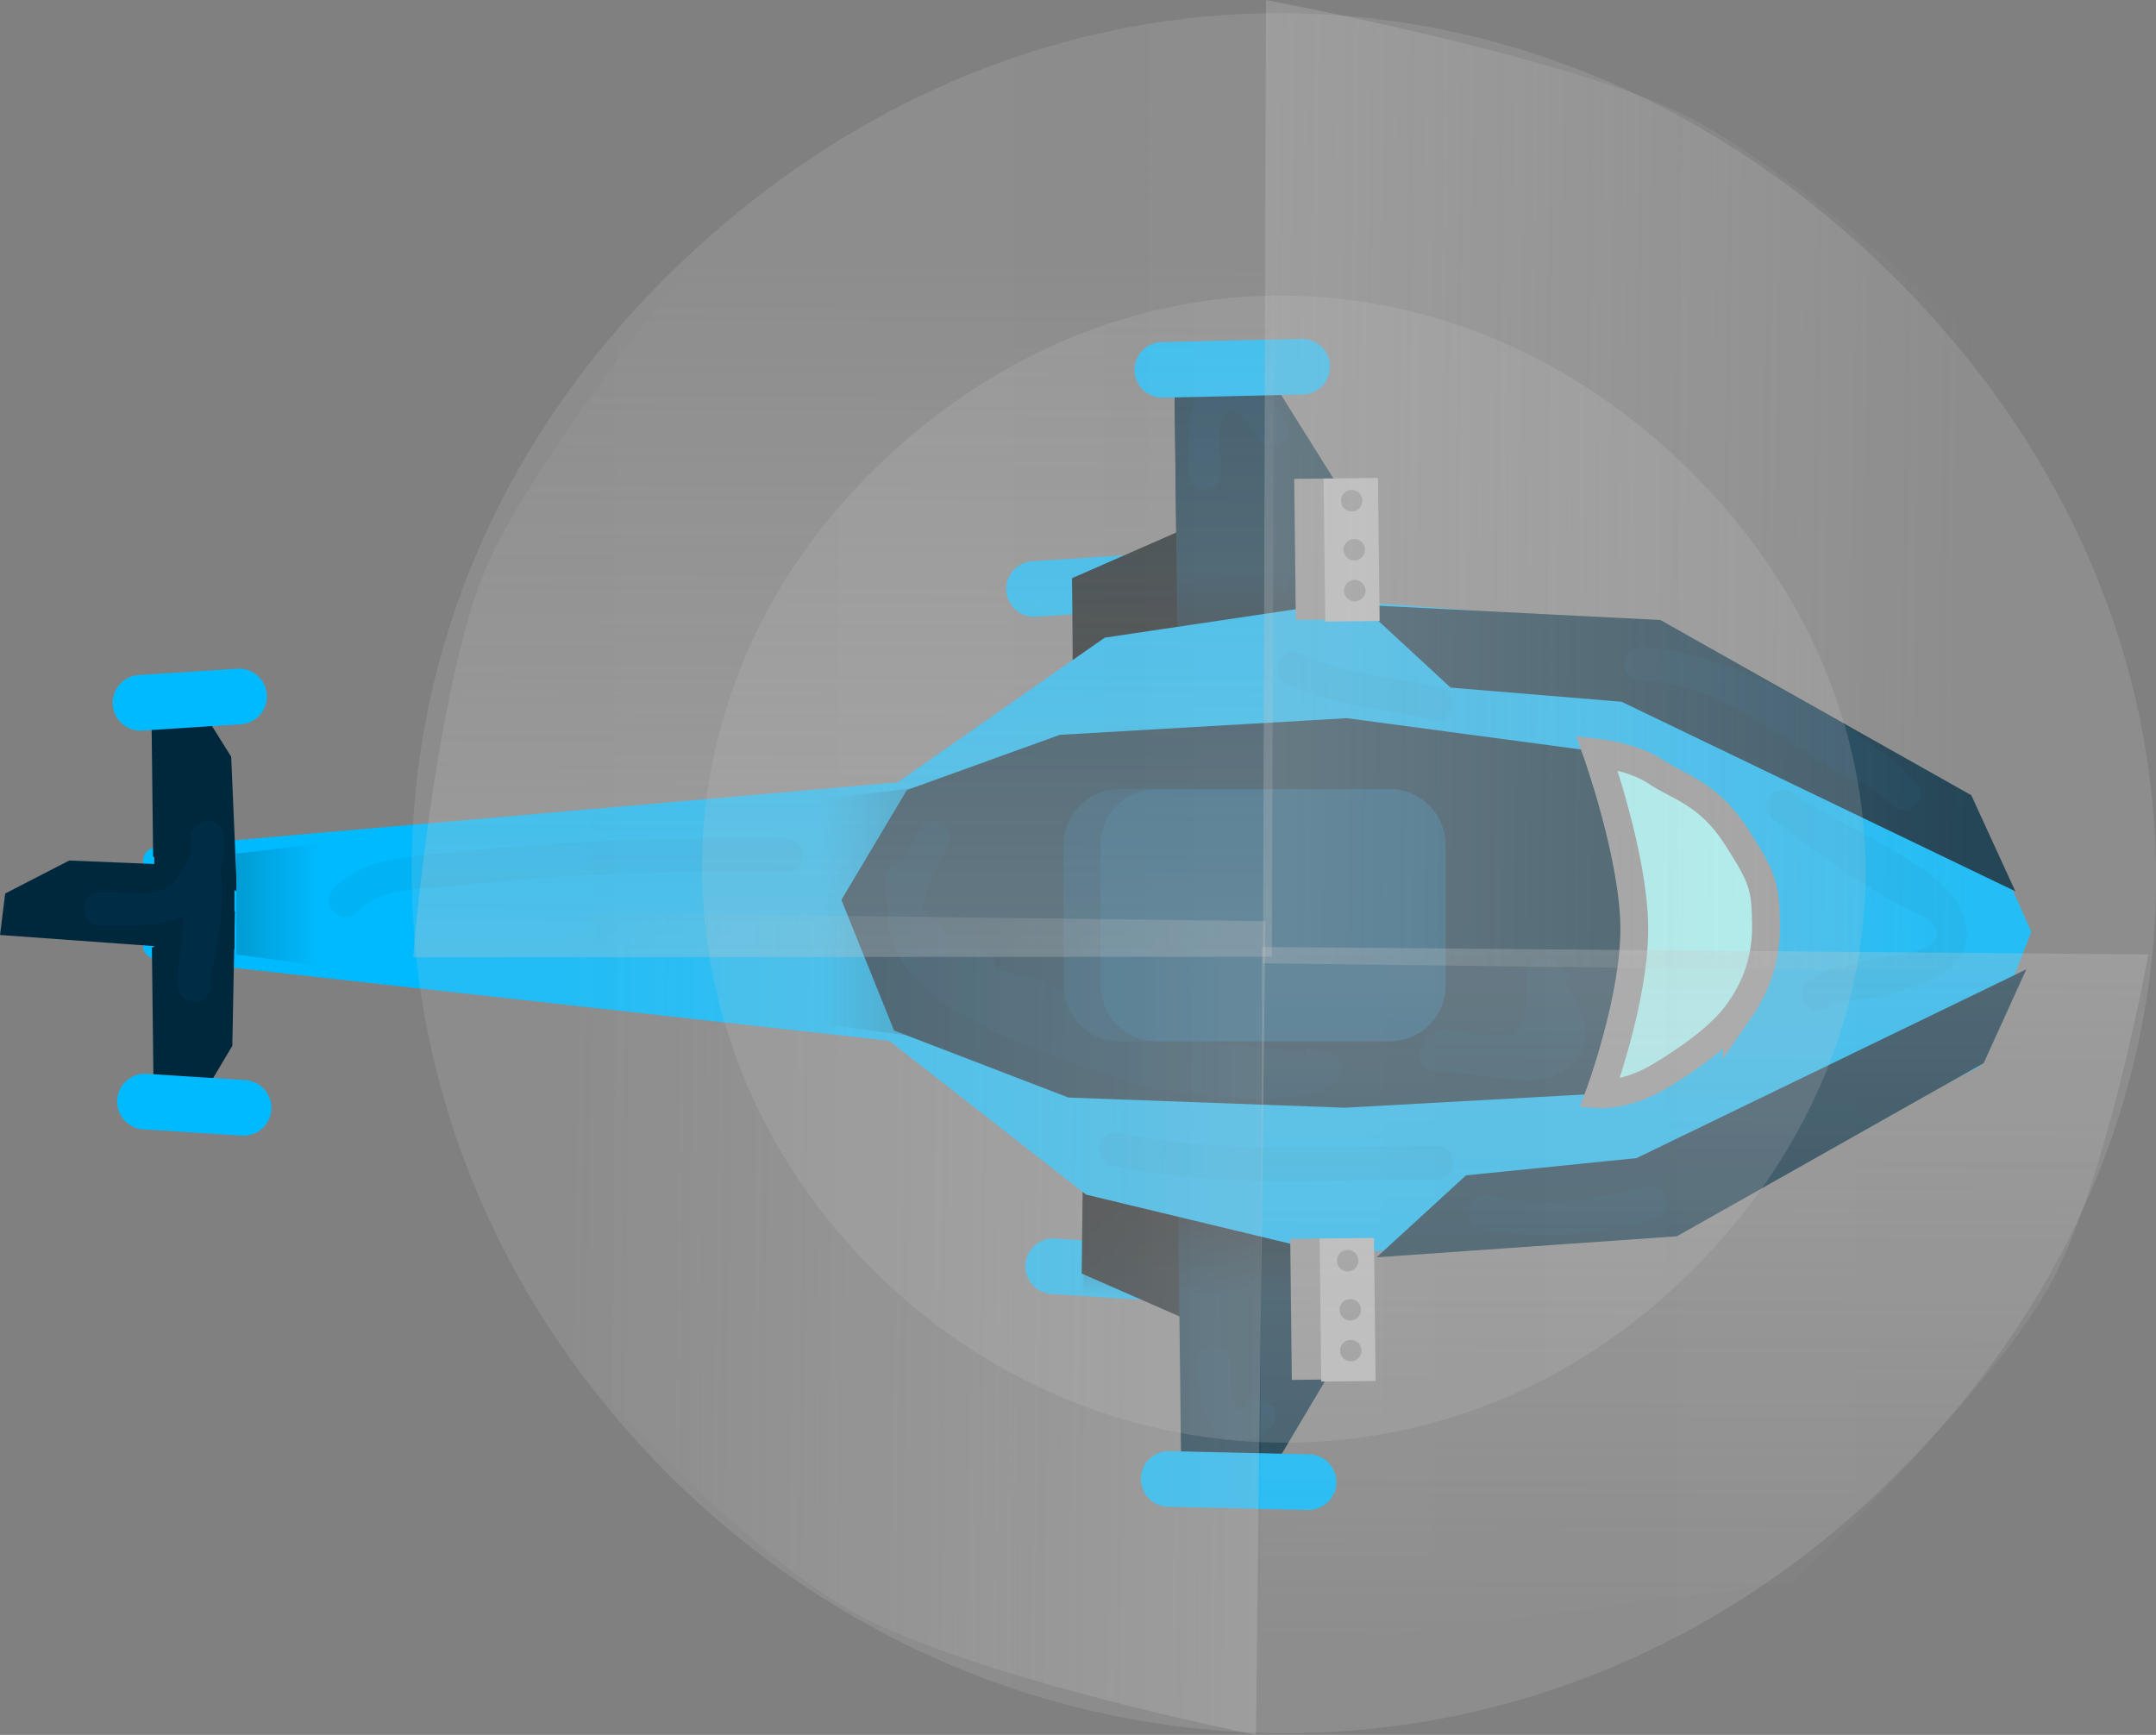 <svg version="1.1" xmlns="http://www.w3.org/2000/svg" xmlns:xlink="http://www.w3.org/1999/xlink" width="38.746" height="31.181" viewBox="0,0,38.746,31.181"><rect x="0" y="0" width="38.746" height="31.181" fill="#808080" stroke="none"/><defs><linearGradient x1="244.171" y1="180.379" x2="244.171" y2="182.846" gradientUnits="userSpaceOnUse" id="color-1"><stop offset="0" stop-color="#000000"/><stop offset="1" stop-color="#000000" stop-opacity="0"/></linearGradient><linearGradient x1="243.971" y1="169.845" x2="243.971" y2="172.312" gradientUnits="userSpaceOnUse" id="color-2"><stop offset="0" stop-color="#000000" stop-opacity="0"/><stop offset="1" stop-color="#000000"/></linearGradient><linearGradient x1="237.295" y1="175.973" x2="240.646" y2="175.973" gradientUnits="userSpaceOnUse" id="color-3"><stop offset="0" stop-color="#00688e" stop-opacity="0"/><stop offset="1" stop-color="#00688e"/></linearGradient><linearGradient x1="226.745" y1="175.826" x2="228.245" y2="175.826" gradientUnits="userSpaceOnUse" id="color-4"><stop offset="0" stop-color="#009cd4"/><stop offset="1" stop-color="#009cd4" stop-opacity="0"/></linearGradient><linearGradient x1="252.929" y1="143.511" x2="252.781" y2="189.277" gradientUnits="userSpaceOnUse" id="color-5"><stop offset="0" stop-color="#c7c7c7"/><stop offset="1" stop-color="#c7c7c7" stop-opacity="0"/></linearGradient><linearGradient x1="278.242" y1="184.177" x2="232.479" y2="183.608" gradientUnits="userSpaceOnUse" id="color-6"><stop offset="0" stop-color="#c7c7c7"/><stop offset="1" stop-color="#c7c7c7" stop-opacity="0"/></linearGradient><linearGradient x1="-96.956" y1="195.848" x2="1837.432" y2="202.132" gradientUnits="userSpaceOnUse" id="color-7"><stop offset="0" stop-color="#cacaca" stop-opacity="0"/><stop offset="1" stop-color="#cacaca"/></linearGradient><linearGradient x1="17.134" y1="188.917" x2="1307.208" y2="193.108" gradientUnits="userSpaceOnUse" id="color-8"><stop offset="0" stop-color="#cacaca" stop-opacity="0"/><stop offset="1" stop-color="#cacaca"/></linearGradient><linearGradient x1="237.604" y1="209.839" x2="237.753" y2="164.072" gradientUnits="userSpaceOnUse" id="color-9"><stop offset="0" stop-color="#c7c7c7"/><stop offset="1" stop-color="#c7c7c7" stop-opacity="0"/></linearGradient><linearGradient x1="212.191" y1="168.826" x2="257.954" y2="169.394" gradientUnits="userSpaceOnUse" id="color-10"><stop offset="0" stop-color="#c7c7c7"/><stop offset="1" stop-color="#c7c7c7" stop-opacity="0"/></linearGradient></defs><g transform="translate(-222.497,-159.567)"><g data-paper-data="{&quot;isPaintingLayer&quot;:true}" fill-rule="nonzero" stroke-linejoin="miter" stroke-miterlimit="10" stroke-dasharray="" stroke-dashoffset="0" style="mix-blend-mode: normal"><path d="M243.672,172.339l-0.072,-6.24l1.601,0.062l1.467,2.343l0.219,5.158z" data-paper-data="{&quot;index&quot;:null}" fill="#001922" stroke="#8f8f8f" stroke-width="0" stroke-linecap="round"/><path d="M242.852,170.039l-1.772,0.114" data-paper-data="{&quot;index&quot;:null}" fill="none" stroke="#00baff" stroke-width="1" stroke-linecap="round"/><path d="M241.423,182.325l1.772,0.114" fill="none" stroke="#00baff" stroke-width="1" stroke-linecap="round"/><path d="M244.947,168.563l-0.101,5.162l-1.413,2.376l-1.599,0.098l-0.072,-6.24z" data-paper-data="{&quot;index&quot;:null}" fill="#000c11" stroke="#8f8f8f" stroke-width="0" stroke-linecap="round"/><path d="M241.936,182.456l0.072,-6.24l1.599,0.098l1.413,2.376l0.101,5.162z" data-paper-data="{&quot;index&quot;:null}" fill="#000c11" stroke="#8f8f8f" stroke-width="0" stroke-linecap="round"/><path d="M246.839,178.506l-0.101,5.162l-1.413,2.376l-1.599,0.098l-0.072,-6.24z" fill="#00283d" stroke="#8f8f8f" stroke-width="0" stroke-linecap="round"/><path d="M241.971,182.846v-2.467h4.4v2.467z" fill="url(#color-1)" stroke="none" stroke-width="0" stroke-linecap="butt"/><path d="M243.672,172.339l-0.072,-6.24l1.601,0.062l1.467,2.343l0.219,5.158z" data-paper-data="{&quot;index&quot;:null}" fill="#00283d" stroke="#8f8f8f" stroke-width="0" stroke-linecap="round"/><path d="M246.171,169.845v2.467h-4.4v-2.467z" data-paper-data="{&quot;index&quot;:null}" fill="url(#color-2)" stroke="none" stroke-width="0" stroke-linecap="butt"/><path d="M225.318,175.042l13.398,-1.171l3.73,-2.605l4.318,-0.643l5.487,0.421l5.466,3.003l1.014,2.273l-0.858,2.237l-5.44,2.803l-5.909,0.505l-4.399,-1.058l-3.549,-2.774l-13.26,-1.478" fill="#00baff" stroke="#00baff" stroke-width="0.5" stroke-linecap="round"/><path d="M252.265,170.957l5.465,3.08l0.469,1.023l-6.494,-3.126l-3.032,-0.251l-1.04,-0.96z" fill="#00283d" stroke="#00283d" stroke-width="0.5" stroke-linecap="round"/><path d="M247.933,181.865l1.018,-0.933l3.025,-0.306l6.422,-3.11l-0.446,0.981l-5.394,3.044z" data-paper-data="{&quot;index&quot;:null}" fill="#00283d" stroke="#00283d" stroke-width="0.5" stroke-linecap="round"/><path d="M237.295,177.974v-4.05l3.35,-0.4v4.9z" fill="url(#color-3)" stroke="none" stroke-width="0" stroke-linecap="butt"/><path d="M253.073,176.882l-1.853,2.342l-4.558,0.252l-4.963,-0.183l-3.134,-1.204l-0.947,-2.349l1.177,-1.974l2.749,-0.992l5.157,-0.299l4.407,0.589z" fill="#00283d" stroke="#8f8f8f" stroke-width="0" stroke-linecap="round"/><path d="M253.754,177.732c-0.298,0.428 -0.856,0.835 -1.44,1.184c-0.584,0.348 -1.074,0.317 -1.074,0.317c0,0 0.637,-1.72 0.627,-2.999c-0.009,-1.279 -0.673,-3.14 -0.673,-3.14c0,0 0.66,0.074 1.057,0.343c0.397,0.269 0.948,0.387 1.442,1.154c0.494,0.766 0.528,0.911 0.541,1.564c0.013,0.654 -0.182,1.15 -0.48,1.578z" fill="#a5ffff" stroke="#8f8f8f" stroke-width="0.5" stroke-linecap="round"/><path d="M226.719,175.945l-0.047,2.418l-0.662,1.113l-0.749,0.046l-0.034,-2.923z" fill="#00283d" stroke="#8f8f8f" stroke-width="0" stroke-linecap="round"/><path d="M225.249,174.964l-0.034,-2.923l0.75,0.029l0.687,1.098l0.103,2.416z" data-paper-data="{&quot;index&quot;:null}" fill="#00283d" stroke="#8f8f8f" stroke-width="0" stroke-linecap="round"/><path d="M225.413,176.582l-2.915,-0.211l0.092,-0.745l1.151,-0.593l2.416,0.1z" data-paper-data="{&quot;index&quot;:null}" fill="#00283d" stroke="#8f8f8f" stroke-width="0" stroke-linecap="round"/><g stroke-linecap="butt"><path d="M246.446,170.701l-0.661,0.008l-0.029,-2.535l0.661,-0.008z" fill="#8d8d8d" stroke="none" stroke-width="0"/><path d="M247.291,170.728l-0.977,0.011l-0.03,-2.571l0.977,-0.011z" fill="#b7b7b7" stroke="#000000" stroke-width="0"/><path d="M246.981,168.564c0.001,0.107 -0.084,0.194 -0.191,0.195c-0.107,0.001 -0.194,-0.084 -0.195,-0.191c-0.001,-0.107 0.084,-0.194 0.191,-0.195c0.107,-0.001 0.194,0.084 0.195,0.191z" fill="#8d8d8d" stroke="none" stroke-width="0.5"/><path d="M247.028,169.445c0.001,0.107 -0.084,0.194 -0.191,0.195c-0.107,0.001 -0.194,-0.084 -0.195,-0.191c-0.001,-0.107 0.084,-0.194 0.191,-0.195c0.107,-0.001 0.194,0.084 0.195,0.191z" fill="#8d8d8d" stroke="none" stroke-width="0.5"/><path d="M247.037,170.18c0.001,0.107 -0.084,0.194 -0.191,0.195c-0.107,0.001 -0.194,-0.084 -0.195,-0.191c-0.001,-0.107 0.084,-0.194 0.191,-0.195c0.107,-0.001 0.194,0.084 0.195,0.191z" fill="#8d8d8d" stroke="none" stroke-width="0.5"/></g><g stroke-linecap="butt"><path d="M246.374,184.36l-0.661,0.008l-0.029,-2.535l0.661,-0.008z" fill="#8d8d8d" stroke="none" stroke-width="0"/><path d="M247.219,184.387l-0.977,0.011l-0.03,-2.571l0.977,-0.011z" fill="#b7b7b7" stroke="#000000" stroke-width="0"/><path d="M246.909,182.223c0.001,0.107 -0.084,0.194 -0.191,0.195c-0.107,0.001 -0.194,-0.084 -0.195,-0.191c-0.001,-0.107 0.084,-0.194 0.191,-0.195c0.107,-0.001 0.194,0.084 0.195,0.191z" fill="#8d8d8d" stroke="none" stroke-width="0.5"/><path d="M246.956,183.105c0.001,0.107 -0.084,0.194 -0.191,0.195c-0.107,0.001 -0.194,-0.084 -0.195,-0.191c-0.001,-0.107 0.084,-0.194 0.191,-0.195c0.107,-0.001 0.194,0.084 0.195,0.191z" fill="#8d8d8d" stroke="none" stroke-width="0.5"/><path d="M246.965,183.839c0.001,0.107 -0.084,0.194 -0.191,0.195c-0.107,0.001 -0.194,-0.084 -0.195,-0.191c-0.001,-0.107 0.084,-0.194 0.191,-0.195c0.107,-0.001 0.194,0.084 0.195,0.191z" fill="#8d8d8d" stroke="none" stroke-width="0.5"/></g><path d="M226.745,176.722v-1.813l1.5,-0.179v2.194z" fill="url(#color-4)" stroke="none" stroke-width="0" stroke-linecap="butt"/><path d="M238.71,175.043c0.004,0 0.008,0 0.012,0c0.09,-0.19 0.19,-0.375 0.28,-0.554c0,0 0.134,-0.268 0.403,-0.134c0.268,0.134 0.134,0.403 0.134,0.403c-0.17,0.339 -0.412,0.708 -0.468,1.097c0.193,0.389 0.78,0.611 1.154,0.832c0,0 0.188,0.113 0.146,0.306c1.004,0.139 1.998,0.759 2.924,1.11c0.875,0.333 1.789,0.205 2.655,0.407l0.02,-0.099l0.395,0.079c0.14,0.025 0.247,0.148 0.247,0.295c0,0.12 -0.07,0.223 -0.172,0.271l-0.314,0.157l-0.005,-0.01l-0.025,0.023c-0.976,0.243 -1.906,-0.059 -2.881,-0.067c-1.291,-0.503 -4.284,-1.163 -4.715,-2.786c-0.046,-0.173 -0.054,-0.343 -0.036,-0.51c-0.019,-0.054 -0.036,-0.11 -0.051,-0.169l-0.001,-0.35c0,0 0,-0.3 0.3,-0.3z" fill="#002d45" stroke="none" stroke-width="0.5" stroke-linecap="butt"/><path d="M248.011,178.544c0,-0.105 0.036,-0.173 0.084,-0.217c0.035,-0.243 0.296,-0.243 0.296,-0.243c0.932,0.006 1.54,0.464 1.54,-0.66v-0.32c0,-0.166 0.134,-0.3 0.3,-0.3c0.069,0 0.132,0.023 0.182,0.062l0.318,0.238l-0.11,0.147c0.446,0.513 0.633,1.279 -0.215,1.658c-0.476,0.212 -1.333,-0.065 -1.855,-0.065h-0.24c0,0 -0.3,0 -0.3,-0.3z" fill="#002d45" stroke="none" stroke-width="0.5" stroke-linecap="butt"/><path d="M252.442,181.111c0.073,0.291 -0.218,0.364 -0.218,0.364l-0.32,0.08c-0.865,0.216 -1.911,0.293 -2.786,0.08c0,0 -0.291,-0.073 -0.218,-0.364c0.073,-0.291 0.364,-0.218 0.364,-0.218c0.773,0.2 1.729,0.111 2.495,-0.08l0.32,-0.08c0,0 0.291,-0.073 0.364,0.218z" fill="#002d45" stroke="none" stroke-width="0.5" stroke-linecap="butt"/><path d="M256.923,174.036c-0.212,0.212 -0.424,0 -0.424,0l-0.08,-0.08c-0.269,-0.281 -0.579,-0.314 -0.906,-0.517c-1.078,-0.669 -2.24,-1.635 -3.522,-1.635c0,0 -0.3,0 -0.3,-0.3c0,-0.3 0.3,-0.3 0.3,-0.3c1.412,0 3.821,1.327 4.852,2.328l0.08,0.08c0,0 0.212,0.212 0,0.424z" fill="#002d45" stroke="none" stroke-width="0.5" stroke-linecap="butt"/><path d="M245.351,167.563c-0.214,0 -0.275,-0.152 -0.293,-0.24c-0.189,-0.197 -0.366,-0.495 -0.533,-0.352c-0.202,0.174 -0.074,0.866 -0.074,1.092c0,0 0,0.3 -0.3,0.3c-0.3,0 -0.3,-0.3 -0.3,-0.3c0,-0.602 -0.123,-2.036 0.975,-1.637c0.257,0.093 0.413,0.37 0.659,0.489l0.166,0.348c0,0 0,0.3 -0.3,0.3z" fill="#002d45" stroke="none" stroke-width="0.5" stroke-linecap="butt"/><path d="M245.323,184.812c0.212,0.212 0,0.424 0,0.424l-0.158,0.136c-0.963,0.36 -1.149,-0.506 -1.154,-1.308c0,0 0,-0.3 0.3,-0.3c0.3,0 0.3,0.3 0.3,0.3c-0.002,0.236 -0.017,1.063 0.286,0.772l0.002,-0.024c0,0 0.212,-0.212 0.424,0z" fill="#002d45" stroke="none" stroke-width="0.5" stroke-linecap="butt"/><path d="M236.93,174.943c0,0.3 -0.3,0.3 -0.3,0.3c-0.453,0 -1.067,0 -1.52,0c-1.445,0 -2.933,0.079 -4.364,0.238c-0.621,0.069 -1.37,0.008 -1.825,0.474c0,0 -0.212,0.212 -0.424,0c-0.212,-0.212 0,-0.424 0,-0.424c0.596,-0.584 1.388,-0.558 2.176,-0.646c1.453,-0.161 2.97,-0.242 4.437,-0.242c0.453,0 0.907,0 1.36,0h0.16c0,0 0.3,0 0.3,0.3z" fill="#00b3f5" stroke="none" stroke-width="0.5" stroke-linecap="butt"/><path d="M248.611,180.464c0,0.3 -0.3,0.3 -0.3,0.3h-0.08c-2.012,0 -3.732,0.155 -5.739,-0.246c0,0 -0.294,-0.059 -0.235,-0.353c0.059,-0.294 0.353,-0.235 0.353,-0.235c1.972,0.395 3.642,0.234 5.621,0.234h0.08c0,0 0.3,0 0.3,0.3z" fill="#00b3f5" stroke="none" stroke-width="0.5" stroke-linecap="butt"/><path d="M248.602,172.296c-0.073,0.291 -0.364,0.218 -0.364,0.218l-0.313,-0.078c-0.809,-0.165 -1.548,-0.208 -2.308,-0.584c0,0 -0.268,-0.134 -0.134,-0.403c0.134,-0.268 0.403,-0.134 0.403,-0.134c0.712,0.361 1.409,0.386 2.172,0.536l0.327,0.082c0,0 0.291,0.073 0.218,0.364z" fill="#00b3f5" stroke="none" stroke-width="0.5" stroke-linecap="butt"/><path d="M254.941,177.59c-0.166,-0.25 0.083,-0.416 0.083,-0.416l0.406,-0.21c0.219,0.004 0.428,-0.091 0.639,-0.149c0.209,-0.057 1.199,-0.071 1.222,-0.455c0.019,-0.317 -0.488,-0.425 -0.648,-0.515c-0.784,-0.437 -1.556,-1.004 -2.273,-1.542c0,0 -0.24,-0.18 -0.06,-0.42c0.18,-0.24 0.42,-0.06 0.42,-0.06c0.772,0.579 2.481,1.191 2.951,1.995c0.769,1.317 -1.355,1.732 -2.251,1.745l-0.074,0.11c0,0 -0.25,0.166 -0.416,-0.083z" fill="#00b3f5" stroke="none" stroke-width="0.5" stroke-linecap="butt"/><path d="M225.27,176.623v-2h1.44v2z" fill="#00283d" stroke="none" stroke-width="0" stroke-linecap="butt"/><path d="M225.99,177.564c-0.3,0 -0.3,-0.3 -0.3,-0.3l0.009,-0.313c0.061,-0.235 0.063,-0.583 0.085,-0.927c-0.355,0.191 -0.81,0.18 -1.474,0.18c0,0 -0.3,0 -0.3,-0.3c0,-0.3 0.3,-0.3 0.3,-0.3c0.94,0 1.242,0.195 1.62,-0.704v-0.276c0,-0.166 0.134,-0.3 0.3,-0.3c0.166,0 0.3,0.134 0.3,0.3v0.4h-0.015c-0.019,0.049 -0.039,0.096 -0.058,0.141c0.081,0.632 -0.017,1.277 -0.177,1.932l0.009,0.167c0,0 0,0.3 -0.3,0.3z" fill="#002d45" stroke="none" stroke-width="0.5" stroke-linecap="butt"/><path d="M243.499,186.148l2.514,0.057" fill="none" stroke="#00baff" stroke-width="1" stroke-linecap="round"/><path d="M243.385,166.215l2.514,-0.057" data-paper-data="{&quot;index&quot;:null}" fill="none" stroke="#00baff" stroke-width="1" stroke-linecap="round"/><path d="M225.102,179.365l1.772,0.114" fill="none" stroke="#00baff" stroke-width="1" stroke-linecap="round"/><path d="M226.794,172.085l-1.772,0.114" data-paper-data="{&quot;index&quot;:null}" fill="none" stroke="#00baff" stroke-width="1" stroke-linecap="round"/><g stroke-width="2" stroke-linecap="butt"><path d="M242.61,177.281v-2.533c0,0 -0.022,0 0.144,0c0.455,0 2.885,0 3.822,0c0.254,0 0.233,0 0.233,0v2.533c0,0 0.046,0 -0.233,0c-0.958,0 -3.355,0 -3.822,0c-0.187,0 -0.144,0 -0.144,0z" fill="#009ed8" stroke="#003856"/><path d="M243.276,177.281v-2.533c0,0 -0.022,0 0.144,0c0.455,0 2.885,0 3.822,0c0.254,0 0.233,0 0.233,0v2.533c0,0 0.046,0 -0.233,0c-0.958,0 -3.355,0 -3.822,0c-0.187,0 -0.144,0 -0.144,0z" fill="#00466b" stroke="#00466b"/></g><g stroke="none" stroke-width="0" stroke-linecap="butt"><path d="M245.138,189.252l0.041,-12.665l15.927,0.134c0,0 -0.749,4.144 -1.813,6.024c-1.066,1.883 -4.577,5.264 -4.577,5.264z" data-paper-data="{&quot;index&quot;:null}" fill="url(#color-5)"/><path d="M232.574,175.966l12.664,0.157l-0.17,14.625c0,0 -5.136,-1.027 -7.265,-2.221c-2.107,-1.181 -5.443,-4.903 -5.443,-4.903z" data-paper-data="{&quot;index&quot;:null}" fill="url(#color-6)"/><g><path d="M234.528,186.086c-5.988,-5.952 -6.378,-15.36 0.037,-21.635c6.415,-6.275 15.69,-6.15 21.978,0.101c6.288,6.25 6.28,15.411 -0.097,21.649c-6.377,6.238 -15.93,5.838 -21.918,-0.115z" fill="url(#color-7)"/><path d="M252.823,182.484c-4.253,4.16 -10.624,3.893 -14.618,-0.076c-3.994,-3.97 -4.254,-10.244 0.025,-14.429c4.278,-4.185 10.464,-4.101 14.658,0.067c4.194,4.168 4.188,10.278 -0.064,14.438z" fill="url(#color-8)"/><path d="M245.395,164.097l-0.041,12.665l-15.434,0.011c0,0 0.375,-4.66 1.273,-6.908c0.765,-1.916 3.928,-5.802 3.928,-5.802z" fill="url(#color-9)"/><path d="M257.859,177.037l-12.664,-0.157l0.054,-17.312c0,0 5.239,0.976 7.411,2.012c2.072,0.988 5.338,4.064 5.338,4.064z" data-paper-data="{&quot;index&quot;:null}" fill="url(#color-10)"/></g></g></g></g></svg>